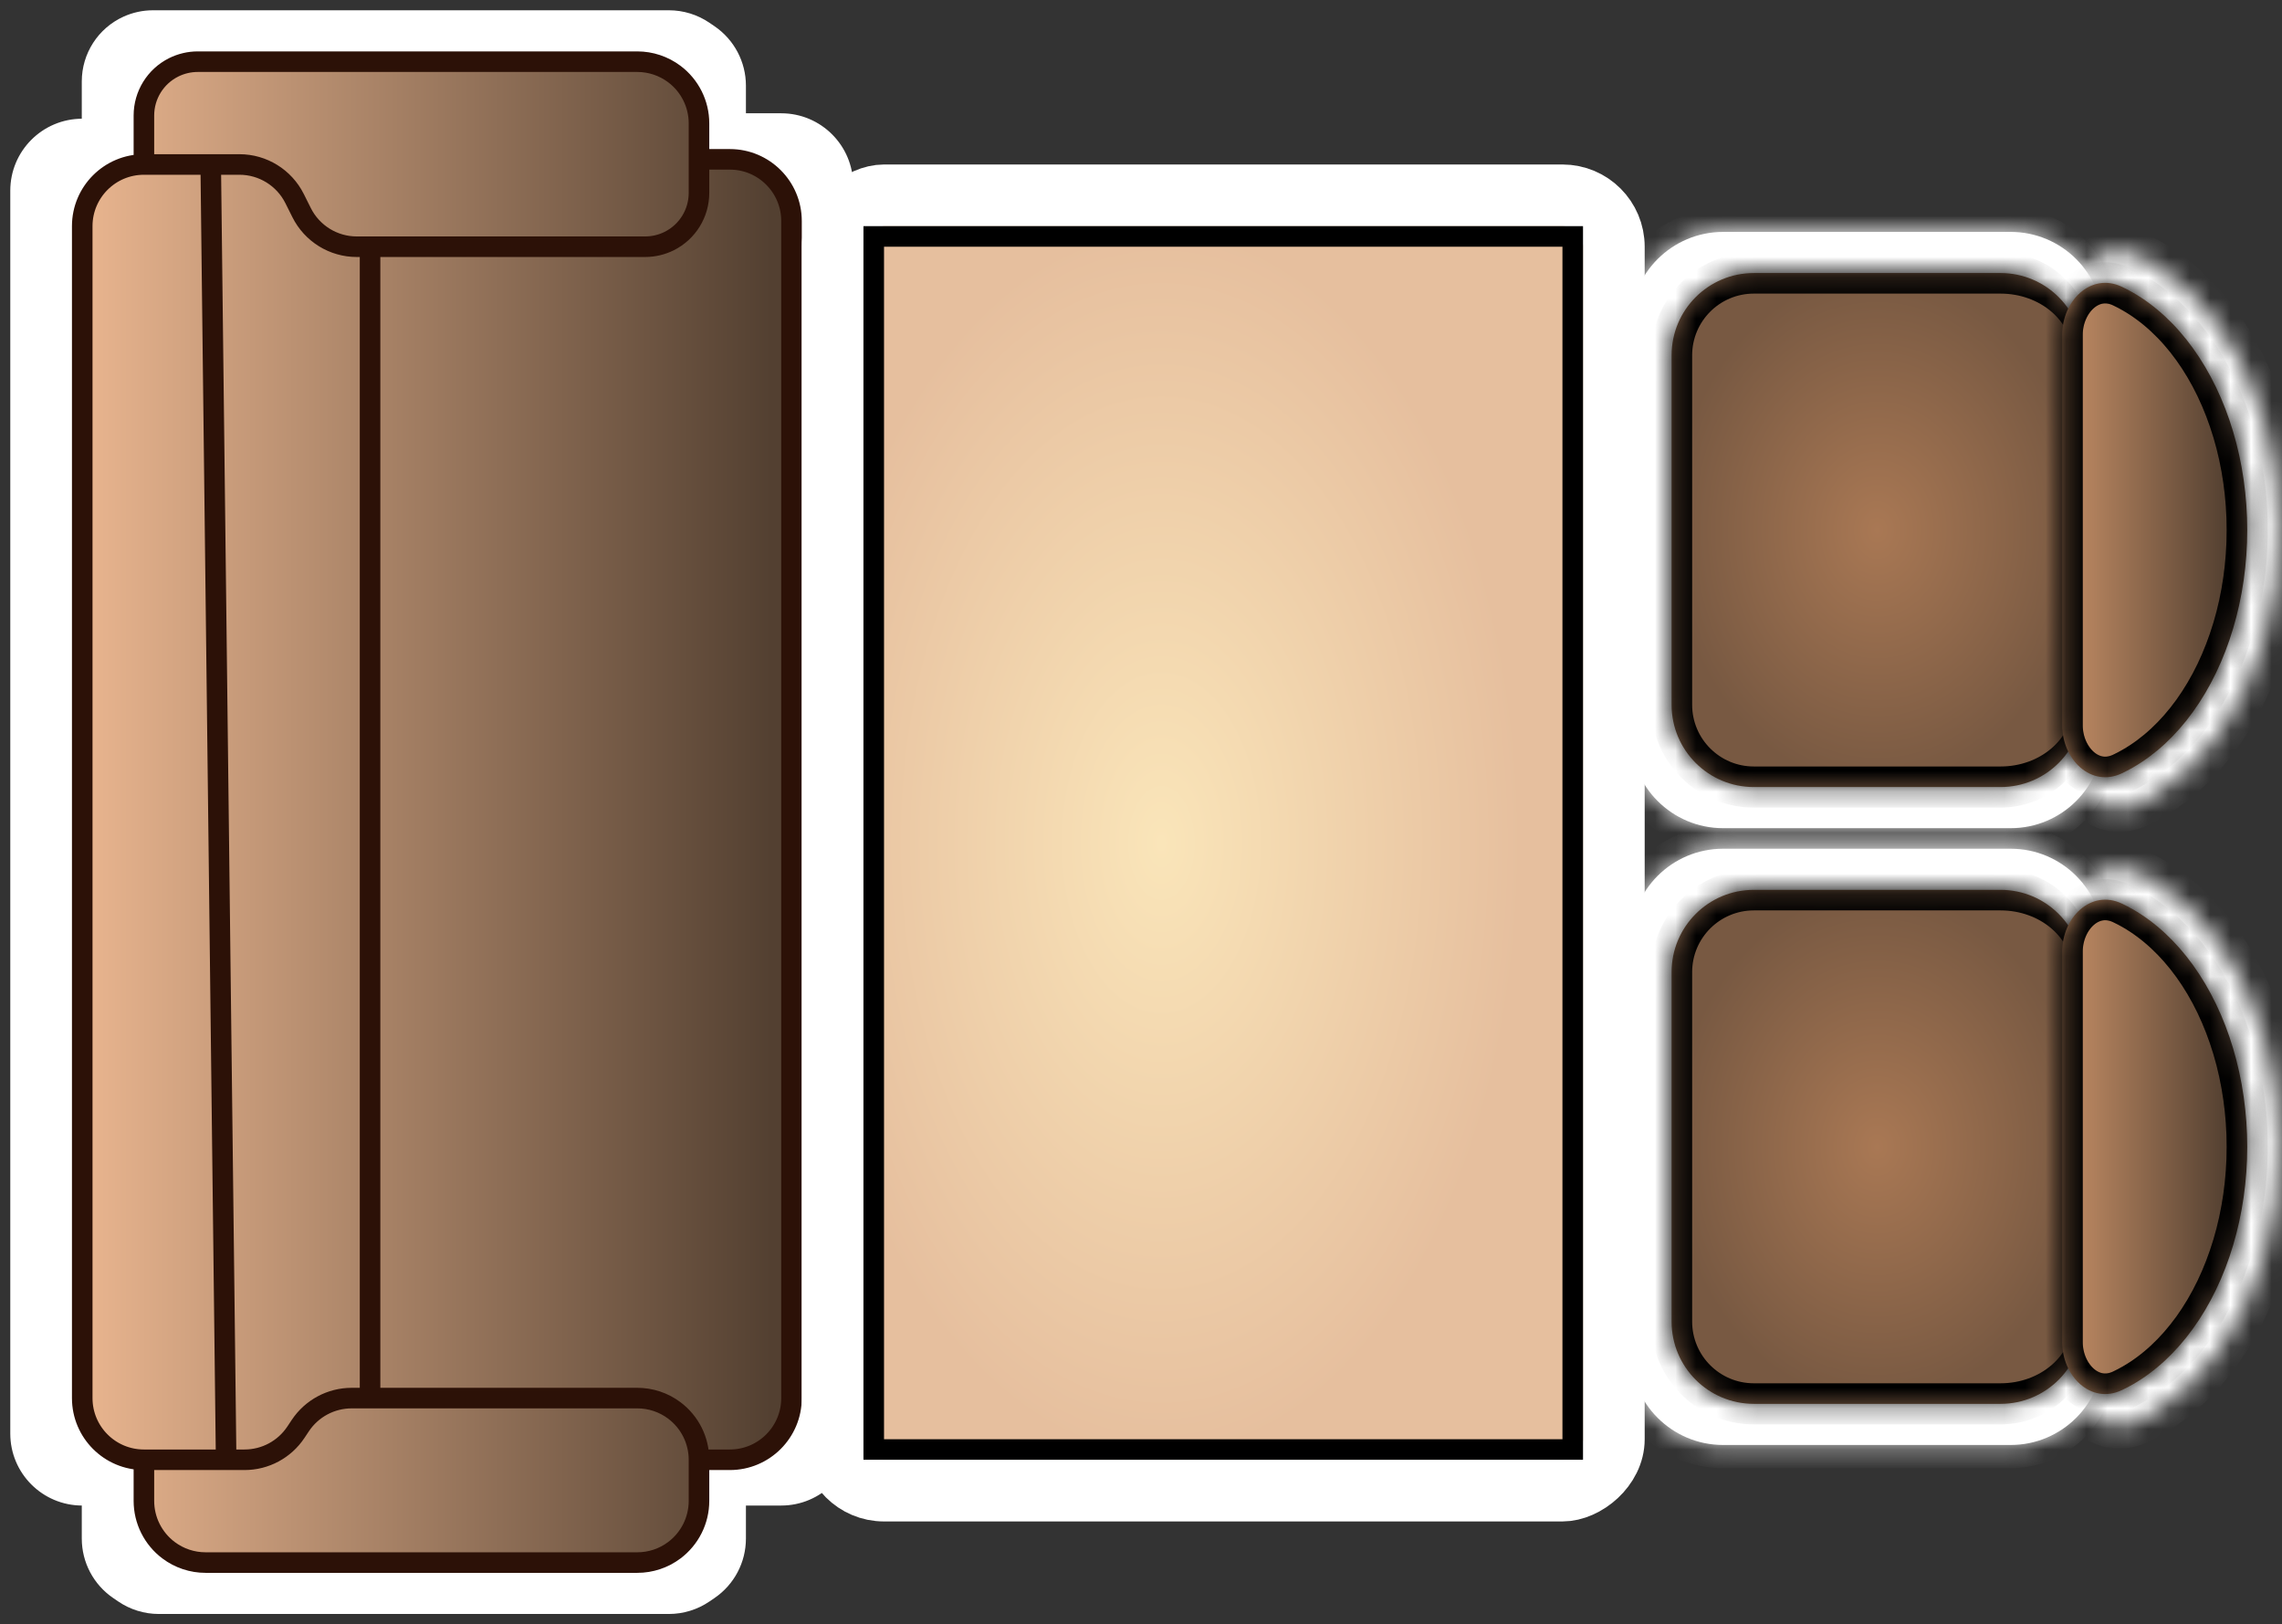 <svg width="111" height="79" viewBox="0 0 111 79" fill="none" xmlns="http://www.w3.org/2000/svg">
<rect x="0" y="0" width="111" height="79" fill="#333333" stroke="none"/>
<path d="M7.439 1L32.538 1C33.141 1 33.73 1.182 34.229 1.522L34.474 1.689C35.293 2.248 35.783 3.175 35.783 4.167V6.01L38 6.01C39.657 6.01 41 7.353 41 9.01L41 69.726C41 71.383 39.657 72.726 38 72.726H35.783V74.833C35.783 75.825 35.293 76.752 34.474 77.311L34.229 77.478C33.73 77.818 33.141 78 32.538 78H7.723C7.12 78 6.531 77.818 6.032 77.478L5.787 77.311C4.968 76.752 4.478 75.825 4.478 74.833V72.726H4C2.343 72.726 1 71.383 1 69.726L1 9.274C1 7.617 2.343 6.274 4 6.274H4.478L4.478 3.961C4.478 2.8 5.156 1.746 6.213 1.266C6.598 1.091 7.016 1 7.439 1Z" fill="white"/>
<path d="M4.478 6.274L4.478 3.961C4.478 2.8 5.156 1.746 6.213 1.266V1.266C6.598 1.091 7.016 1 7.439 1L32.538 1C33.141 1 33.73 1.182 34.229 1.522L34.474 1.689C35.293 2.248 35.783 3.175 35.783 4.167V6.01M4.478 6.274H4C2.343 6.274 1 7.617 1 9.274L1 69.726C1 71.383 2.343 72.726 4 72.726H4.478M4.478 6.274H8.246M9.116 72.726L8.246 6.274M9.116 72.726H4.478M9.116 72.726H10.494C11.45 72.726 12.348 72.27 12.914 71.499L13.434 70.788C13.999 70.017 14.898 69.562 15.854 69.562H17.232M8.246 6.274L10.24 6.274C11.335 6.274 12.342 6.87 12.869 7.829L13.479 8.938C14.006 9.897 15.013 10.493 16.108 10.493H17.232M17.232 10.493L32.822 10.493C33.245 10.493 33.663 10.402 34.048 10.227V10.227C35.104 9.747 35.783 8.693 35.783 7.533V6.01M17.232 10.493L17.232 69.562M17.232 69.562H32.538C33.141 69.562 33.73 69.743 34.229 70.084L34.476 70.252C35.293 70.81 35.783 71.736 35.783 72.726V72.726M4.478 72.726V74.833C4.478 75.825 4.968 76.752 5.787 77.311L6.032 77.478C6.531 77.818 7.12 78 7.723 78H32.538C33.141 78 33.73 77.818 34.229 77.478L34.474 77.311C35.293 76.752 35.783 75.825 35.783 74.833V72.726M35.783 6.01L38 6.01C39.657 6.01 41 7.353 41 9.01L41 69.726C41 71.383 39.657 72.726 38 72.726H35.783" stroke="white"/>
<path d="M9.618 3L31 3C31.649 3 32.281 3.211 32.8 3.6C33.555 4.167 34 5.056 34 6V7.75L35.5 7.75C37.157 7.75 38.5 9.093 38.5 10.75L38.5 68C38.5 69.657 37.157 71 35.5 71H34V73C34 73.944 33.555 74.833 32.8 75.4C32.281 75.79 31.649 76 31 76H10C9.351 76 8.719 75.79 8.2 75.4C7.445 74.833 7 73.944 7 73V71C5.343 71 4 69.657 4 68L4 11C4 9.343 5.343 8 7 8L7 5.618C7 4.626 7.56 3.72 8.447 3.276C8.811 3.095 9.212 3 9.618 3Z" fill="url(#paint0_linear_18_30)"/>
<path d="M7 8L7 5.618C7 4.626 7.56 3.72 8.447 3.276V3.276C8.811 3.095 9.212 3 9.618 3L31 3C31.649 3 32.281 3.211 32.8 3.6V3.6C33.555 4.167 34 5.056 34 6V7.75M7 8V8C5.343 8 4 9.343 4 11L4 68C4 69.657 5.343 71 7 71V71M7 8H10.25M11 71L10.25 8M11 71H7M11 71H11.894C12.898 71 13.834 70.499 14.391 69.664L14.609 69.336C15.166 68.501 16.102 68 17.106 68H18M10.25 8H11.646C12.782 8 13.821 8.642 14.329 9.658L14.671 10.342C15.179 11.358 16.218 12 17.354 12H18M18 12L31.382 12C31.788 12 32.189 11.905 32.553 11.724V11.724C33.44 11.28 34 10.374 34 9.382V7.75M18 12L18 68M18 68H31C31.649 68 32.281 68.21 32.8 68.6V68.6C33.555 69.167 34 70.056 34 71V71M7 71V73C7 73.944 7.445 74.833 8.2 75.4V75.4C8.719 75.79 9.351 76 10 76H31C31.649 76 32.281 75.79 32.8 75.4V75.4C33.555 74.833 34 73.944 34 73V71M34 7.75L35.5 7.75C37.157 7.75 38.5 9.093 38.5 10.75L38.5 68C38.5 69.657 37.157 71 35.5 71H34" stroke="#2C1107"/>
<mask id="path-5-inside-1_18_30" fill="white">
<path d="M79.309 45.789C79.309 43.299 81.328 41.28 83.818 41.28H97.801C100.291 41.28 102.309 43.299 102.309 45.789V65.771C102.309 68.261 100.291 70.28 97.801 70.28H83.818C81.328 70.28 79.309 68.261 79.309 65.771V45.789Z"/>
</mask>
<path d="M79.309 45.789C79.309 43.299 81.328 41.28 83.818 41.28H97.801C100.291 41.28 102.309 43.299 102.309 45.789V65.771C102.309 68.261 100.291 70.28 97.801 70.28H83.818C81.328 70.28 79.309 68.261 79.309 65.771V45.789Z" fill="white"/>
<path d="M78.182 45.789C78.182 42.676 80.705 40.153 83.818 40.153H97.801C100.602 40.153 102.873 42.424 102.873 45.225L101.746 45.789C101.746 43.921 99.98 42.407 97.801 42.407H83.818C81.95 42.407 80.436 43.921 80.436 45.789H78.182ZM102.873 66.335C102.873 69.136 100.602 71.407 97.801 71.407H83.818C80.705 71.407 78.182 68.884 78.182 65.771H80.436C80.436 67.639 81.95 69.153 83.818 69.153H97.801C99.98 69.153 101.746 67.639 101.746 65.771L102.873 66.335ZM83.818 71.407C80.705 71.407 78.182 68.884 78.182 65.771V45.789C78.182 42.676 80.705 40.153 83.818 40.153V42.407C81.95 42.407 80.436 43.921 80.436 45.789V65.771C80.436 67.639 81.95 69.153 83.818 69.153V71.407ZM97.801 40.153C100.602 40.153 102.873 42.424 102.873 45.225V66.335C102.873 69.136 100.602 71.407 97.801 71.407V69.153C99.98 69.153 101.746 67.639 101.746 65.771V45.789C101.746 43.921 99.98 42.407 97.801 42.407V40.153Z" fill="white" mask="url(#path-5-inside-1_18_30)"/>
<mask id="path-7-inside-2_18_30" fill="white">
<path d="M100.725 66.488C100.725 68.355 102.305 69.916 103.994 69.118C104.2 69.02 104.405 68.913 104.607 68.797C105.838 68.089 106.956 67.051 107.898 65.743C108.84 64.434 109.587 62.881 110.097 61.172C110.607 59.462 110.869 57.63 110.869 55.78C110.869 53.93 110.607 52.098 110.097 50.388C109.587 48.679 108.84 47.126 107.898 45.817C106.956 44.509 105.838 43.471 104.607 42.763C104.405 42.647 104.2 42.54 103.994 42.442C102.305 41.644 100.725 43.205 100.725 45.072L100.725 55.78V66.488Z"/>
</mask>
<path d="M100.725 66.488C100.725 68.355 102.305 69.916 103.994 69.118C104.2 69.02 104.405 68.913 104.607 68.797C105.838 68.089 106.956 67.051 107.898 65.743C108.84 64.434 109.587 62.881 110.097 61.172C110.607 59.462 110.869 57.63 110.869 55.78C110.869 53.93 110.607 52.098 110.097 50.388C109.587 48.679 108.84 47.126 107.898 45.817C106.956 44.509 105.838 43.471 104.607 42.763C104.405 42.647 104.2 42.54 103.994 42.442C102.305 41.644 100.725 43.205 100.725 45.072L100.725 55.78V66.488Z" fill="white" stroke="white" stroke-width="2.254" mask="url(#path-7-inside-2_18_30)"/>
<mask id="path-8-inside-3_18_30" fill="white">
<path d="M81.309 47.28C81.309 45.071 83.1 43.28 85.309 43.28H97.309C99.518 43.28 101.309 45.071 101.309 47.28V64.28C101.309 66.489 99.518 68.28 97.309 68.28H85.309C83.1 68.28 81.309 66.489 81.309 64.28V47.28Z"/>
</mask>
<path d="M81.309 47.28C81.309 45.071 83.1 43.28 85.309 43.28H97.309C99.518 43.28 101.309 45.071 101.309 47.28V64.28C101.309 66.489 99.518 68.28 97.309 68.28H85.309C83.1 68.28 81.309 66.489 81.309 64.28V47.28Z" fill="url(#paint1_radial_18_30)"/>
<path d="M80.309 47.28C80.309 44.519 82.548 42.28 85.309 42.28H97.309C99.794 42.28 101.809 44.295 101.809 46.78L100.809 47.28C100.809 45.623 99.242 44.28 97.309 44.28H85.309C83.652 44.28 82.309 45.623 82.309 47.28H80.309ZM101.809 64.78C101.809 67.265 99.794 69.28 97.309 69.28H85.309C82.548 69.28 80.309 67.041 80.309 64.28H82.309C82.309 65.937 83.652 67.28 85.309 67.28H97.309C99.242 67.28 100.809 65.937 100.809 64.28L101.809 64.78ZM85.309 69.28C82.548 69.28 80.309 67.041 80.309 64.28V47.28C80.309 44.519 82.548 42.28 85.309 42.28V44.28C83.652 44.28 82.309 45.623 82.309 47.28V64.28C82.309 65.937 83.652 67.28 85.309 67.28V69.28ZM97.309 42.28C99.794 42.28 101.809 44.295 101.809 46.78V64.78C101.809 67.265 99.794 69.28 97.309 69.28V67.28C99.242 67.28 100.809 65.937 100.809 64.28V47.28C100.809 45.623 99.242 44.28 97.309 44.28V42.28Z" fill="black" mask="url(#path-8-inside-3_18_30)"/>
<mask id="path-10-inside-4_18_30" fill="white">
<path d="M100.309 65.28C100.309 66.937 101.711 68.322 103.209 67.613C103.392 67.527 103.574 67.432 103.753 67.329C104.845 66.7 105.837 65.78 106.673 64.619C107.509 63.458 108.172 62.08 108.624 60.563C109.076 59.047 109.309 57.422 109.309 55.78C109.309 54.139 109.076 52.513 108.624 50.996C108.172 49.48 107.509 48.102 106.673 46.941C105.837 45.78 104.845 44.86 103.753 44.231C103.574 44.128 103.392 44.033 103.209 43.947C101.711 43.239 100.309 44.623 100.309 46.28L100.309 55.78V65.28Z"/>
</mask>
<path d="M100.309 65.28C100.309 66.937 101.711 68.322 103.209 67.613C103.392 67.527 103.574 67.432 103.753 67.329C104.845 66.7 105.837 65.78 106.673 64.619C107.509 63.458 108.172 62.08 108.624 60.563C109.076 59.047 109.309 57.422 109.309 55.78C109.309 54.139 109.076 52.513 108.624 50.996C108.172 49.48 107.509 48.102 106.673 46.941C105.837 45.78 104.845 44.86 103.753 44.231C103.574 44.128 103.392 44.033 103.209 43.947C101.711 43.239 100.309 44.623 100.309 46.28L100.309 55.78V65.28Z" fill="url(#paint2_linear_18_30)"/>
<path d="M100.309 65.28C100.309 66.937 101.711 68.322 103.209 67.613C103.392 67.527 103.574 67.432 103.753 67.329C104.845 66.7 105.837 65.78 106.673 64.619C107.509 63.458 108.172 62.08 108.624 60.563C109.076 59.047 109.309 57.422 109.309 55.78C109.309 54.139 109.076 52.513 108.624 50.996C108.172 49.48 107.509 48.102 106.673 46.941C105.837 45.78 104.845 44.86 103.753 44.231C103.574 44.128 103.392 44.033 103.209 43.947C101.711 43.239 100.309 44.623 100.309 46.28L100.309 55.78V65.28Z" stroke="black" stroke-width="2" mask="url(#path-10-inside-4_18_30)"/>
<path d="M100.309 65.28C100.309 66.937 101.711 68.322 103.209 67.613C103.392 67.527 103.574 67.432 103.753 67.329C104.845 66.7 105.837 65.78 106.673 64.619C107.509 63.458 108.172 62.08 108.624 60.563C109.076 59.047 109.309 57.422 109.309 55.78C109.309 54.139 109.076 52.513 108.624 50.996C108.172 49.48 107.509 48.102 106.673 46.941C105.837 45.78 104.845 44.86 103.753 44.231C103.574 44.128 103.392 44.033 103.209 43.947C101.711 43.239 100.309 44.623 100.309 46.28L100.309 55.78V65.28Z" stroke="black" stroke-opacity="0.2" stroke-width="2" mask="url(#path-10-inside-4_18_30)"/>
<mask id="path-11-inside-5_18_30" fill="white">
<path d="M79.309 15.789C79.309 13.299 81.328 11.28 83.818 11.28H97.801C100.291 11.28 102.309 13.299 102.309 15.789V35.771C102.309 38.261 100.291 40.28 97.801 40.28H83.818C81.328 40.28 79.309 38.261 79.309 35.771V15.789Z"/>
</mask>
<path d="M79.309 15.789C79.309 13.299 81.328 11.28 83.818 11.28H97.801C100.291 11.28 102.309 13.299 102.309 15.789V35.771C102.309 38.261 100.291 40.28 97.801 40.28H83.818C81.328 40.28 79.309 38.261 79.309 35.771V15.789Z" fill="white"/>
<path d="M78.182 15.789C78.182 12.676 80.705 10.153 83.818 10.153H97.801C100.602 10.153 102.873 12.424 102.873 15.225L101.746 15.789C101.746 13.921 99.98 12.407 97.801 12.407H83.818C81.95 12.407 80.436 13.921 80.436 15.789H78.182ZM102.873 36.335C102.873 39.136 100.602 41.407 97.801 41.407H83.818C80.705 41.407 78.182 38.884 78.182 35.771H80.436C80.436 37.639 81.95 39.153 83.818 39.153H97.801C99.98 39.153 101.746 37.639 101.746 35.771L102.873 36.335ZM83.818 41.407C80.705 41.407 78.182 38.884 78.182 35.771V15.789C78.182 12.676 80.705 10.153 83.818 10.153V12.407C81.95 12.407 80.436 13.921 80.436 15.789V35.771C80.436 37.639 81.95 39.153 83.818 39.153V41.407ZM97.801 10.153C100.602 10.153 102.873 12.424 102.873 15.225V36.335C102.873 39.136 100.602 41.407 97.801 41.407V39.153C99.98 39.153 101.746 37.639 101.746 35.771V15.789C101.746 13.921 99.98 12.407 97.801 12.407V10.153Z" fill="white" mask="url(#path-11-inside-5_18_30)"/>
<mask id="path-13-inside-6_18_30" fill="white">
<path d="M100.725 36.488C100.725 38.355 102.305 39.916 103.994 39.118C104.2 39.02 104.405 38.913 104.607 38.797C105.838 38.089 106.956 37.051 107.898 35.743C108.84 34.434 109.587 32.881 110.097 31.172C110.607 29.462 110.869 27.63 110.869 25.78C110.869 23.93 110.607 22.098 110.097 20.388C109.587 18.679 108.84 17.126 107.898 15.817C106.956 14.509 105.838 13.471 104.607 12.763C104.405 12.647 104.2 12.54 103.994 12.442C102.305 11.644 100.725 13.205 100.725 15.072L100.725 25.78V36.488Z"/>
</mask>
<path d="M100.725 36.488C100.725 38.355 102.305 39.916 103.994 39.118C104.2 39.02 104.405 38.913 104.607 38.797C105.838 38.089 106.956 37.051 107.898 35.743C108.84 34.434 109.587 32.881 110.097 31.172C110.607 29.462 110.869 27.63 110.869 25.78C110.869 23.93 110.607 22.098 110.097 20.388C109.587 18.679 108.84 17.126 107.898 15.817C106.956 14.509 105.838 13.471 104.607 12.763C104.405 12.647 104.2 12.54 103.994 12.442C102.305 11.644 100.725 13.205 100.725 15.072L100.725 25.78V36.488Z" fill="white" stroke="white" stroke-width="2.254" mask="url(#path-13-inside-6_18_30)"/>
<mask id="path-14-inside-7_18_30" fill="white">
<path d="M81.309 17.28C81.309 15.071 83.1 13.28 85.309 13.28H97.309C99.519 13.28 101.309 15.071 101.309 17.28V34.28C101.309 36.489 99.519 38.28 97.309 38.28H85.309C83.1 38.28 81.309 36.489 81.309 34.28V17.28Z"/>
</mask>
<path d="M81.309 17.28C81.309 15.071 83.1 13.28 85.309 13.28H97.309C99.519 13.28 101.309 15.071 101.309 17.28V34.28C101.309 36.489 99.519 38.28 97.309 38.28H85.309C83.1 38.28 81.309 36.489 81.309 34.28V17.28Z" fill="url(#paint3_radial_18_30)"/>
<path d="M80.309 17.28C80.309 14.519 82.548 12.28 85.309 12.28H97.309C99.795 12.28 101.809 14.295 101.809 16.78L100.809 17.28C100.809 15.623 99.242 14.28 97.309 14.28H85.309C83.653 14.28 82.309 15.623 82.309 17.28H80.309ZM101.809 34.78C101.809 37.265 99.795 39.28 97.309 39.28H85.309C82.548 39.28 80.309 37.041 80.309 34.28H82.309C82.309 35.937 83.653 37.28 85.309 37.28H97.309C99.242 37.28 100.809 35.937 100.809 34.28L101.809 34.78ZM85.309 39.28C82.548 39.28 80.309 37.041 80.309 34.28V17.28C80.309 14.519 82.548 12.28 85.309 12.28V14.28C83.653 14.28 82.309 15.623 82.309 17.28V34.28C82.309 35.937 83.653 37.28 85.309 37.28V39.28ZM97.309 12.28C99.795 12.28 101.809 14.295 101.809 16.78V34.78C101.809 37.265 99.795 39.28 97.309 39.28V37.28C99.242 37.28 100.809 35.937 100.809 34.28V17.28C100.809 15.623 99.242 14.28 97.309 14.28V12.28Z" fill="black" mask="url(#path-14-inside-7_18_30)"/>
<mask id="path-16-inside-8_18_30" fill="white">
<path d="M100.309 35.28C100.309 36.937 101.711 38.322 103.209 37.613C103.393 37.527 103.574 37.432 103.753 37.328C104.845 36.7 105.838 35.78 106.673 34.619C107.509 33.458 108.172 32.08 108.624 30.564C109.077 29.047 109.309 27.422 109.309 25.78C109.309 24.139 109.077 22.513 108.624 20.997C108.172 19.48 107.509 18.102 106.673 16.941C105.838 15.78 104.845 14.86 103.753 14.232C103.574 14.128 103.393 14.033 103.209 13.947C101.711 13.239 100.309 14.623 100.309 16.28L100.309 25.78V35.28Z"/>
</mask>
<path d="M100.309 35.28C100.309 36.937 101.711 38.322 103.209 37.613C103.393 37.527 103.574 37.432 103.753 37.328C104.845 36.7 105.838 35.78 106.673 34.619C107.509 33.458 108.172 32.08 108.624 30.564C109.077 29.047 109.309 27.422 109.309 25.78C109.309 24.139 109.077 22.513 108.624 20.997C108.172 19.48 107.509 18.102 106.673 16.941C105.838 15.78 104.845 14.86 103.753 14.232C103.574 14.128 103.393 14.033 103.209 13.947C101.711 13.239 100.309 14.623 100.309 16.28L100.309 25.78V35.28Z" fill="url(#paint4_linear_18_30)"/>
<path d="M100.309 35.28C100.309 36.937 101.711 38.322 103.209 37.613C103.393 37.527 103.574 37.432 103.753 37.328C104.845 36.7 105.838 35.78 106.673 34.619C107.509 33.458 108.172 32.08 108.624 30.564C109.077 29.047 109.309 27.422 109.309 25.78C109.309 24.139 109.077 22.513 108.624 20.997C108.172 19.48 107.509 18.102 106.673 16.941C105.838 15.78 104.845 14.86 103.753 14.232C103.574 14.128 103.393 14.033 103.209 13.947C101.711 13.239 100.309 14.623 100.309 16.28L100.309 25.78V35.28Z" stroke="black" stroke-width="2" mask="url(#path-16-inside-8_18_30)"/>
<path d="M100.309 35.28C100.309 36.937 101.711 38.322 103.209 37.613C103.393 37.527 103.574 37.432 103.753 37.328C104.845 36.7 105.838 35.78 106.673 34.619C107.509 33.458 108.172 32.08 108.624 30.564C109.077 29.047 109.309 27.422 109.309 25.78C109.309 24.139 109.077 22.513 108.624 20.997C108.172 19.48 107.509 18.102 106.673 16.941C105.838 15.78 104.845 14.86 103.753 14.232C103.574 14.128 103.393 14.033 103.209 13.947C101.711 13.239 100.309 14.623 100.309 16.28L100.309 25.78V35.28Z" stroke="black" stroke-opacity="0.2" stroke-width="2" mask="url(#path-16-inside-8_18_30)"/>
<rect x="40.5" y="72.5" width="63" height="38" rx="2.5" transform="rotate(-90 40.5 72.5)" fill="url(#paint5_radial_18_30)"/>
<rect x="40.5" y="72.5" width="63" height="38" rx="2.5" transform="rotate(-90 40.5 72.5)" stroke="white" stroke-width="3"/>
<rect x="76.5" y="70.5" width="34" height="59" transform="rotate(-180 76.5 70.5)" stroke="black"/>
<defs>
<linearGradient id="paint0_linear_18_30" x1="4" y1="41" x2="37.5" y2="41" gradientUnits="userSpaceOnUse">
<stop stop-color="#E9B58F"/>
<stop offset="1" stop-color="#534031"/>
</linearGradient>
<radialGradient id="paint1_radial_18_30" cx="0" cy="0" r="1" gradientUnits="userSpaceOnUse" gradientTransform="translate(91.309 55.78) rotate(180) scale(10 12.5)">
<stop stop-color="#A97854"/>
<stop offset="1" stop-color="#785942"/>
</radialGradient>
<linearGradient id="paint2_linear_18_30" x1="101.309" y1="55.78" x2="108.309" y2="55.78" gradientUnits="userSpaceOnUse">
<stop stop-color="#B6845F"/>
<stop offset="1" stop-color="#534031"/>
</linearGradient>
<radialGradient id="paint3_radial_18_30" cx="0" cy="0" r="1" gradientUnits="userSpaceOnUse" gradientTransform="translate(91.309 25.78) rotate(180) scale(10 12.5)">
<stop stop-color="#A97854"/>
<stop offset="1" stop-color="#785942"/>
</radialGradient>
<linearGradient id="paint4_linear_18_30" x1="101.309" y1="25.78" x2="108.309" y2="25.78" gradientUnits="userSpaceOnUse">
<stop stop-color="#B6845F"/>
<stop offset="1" stop-color="#534031"/>
</linearGradient>
<radialGradient id="paint5_radial_18_30" cx="0" cy="0" r="1" gradientUnits="userSpaceOnUse" gradientTransform="translate(72 88.5) rotate(90) scale(17.5 30)">
<stop stop-color="#FAE5B9"/>
<stop offset="1" stop-color="#E6BF9E"/>
</radialGradient>
</defs>
</svg>
